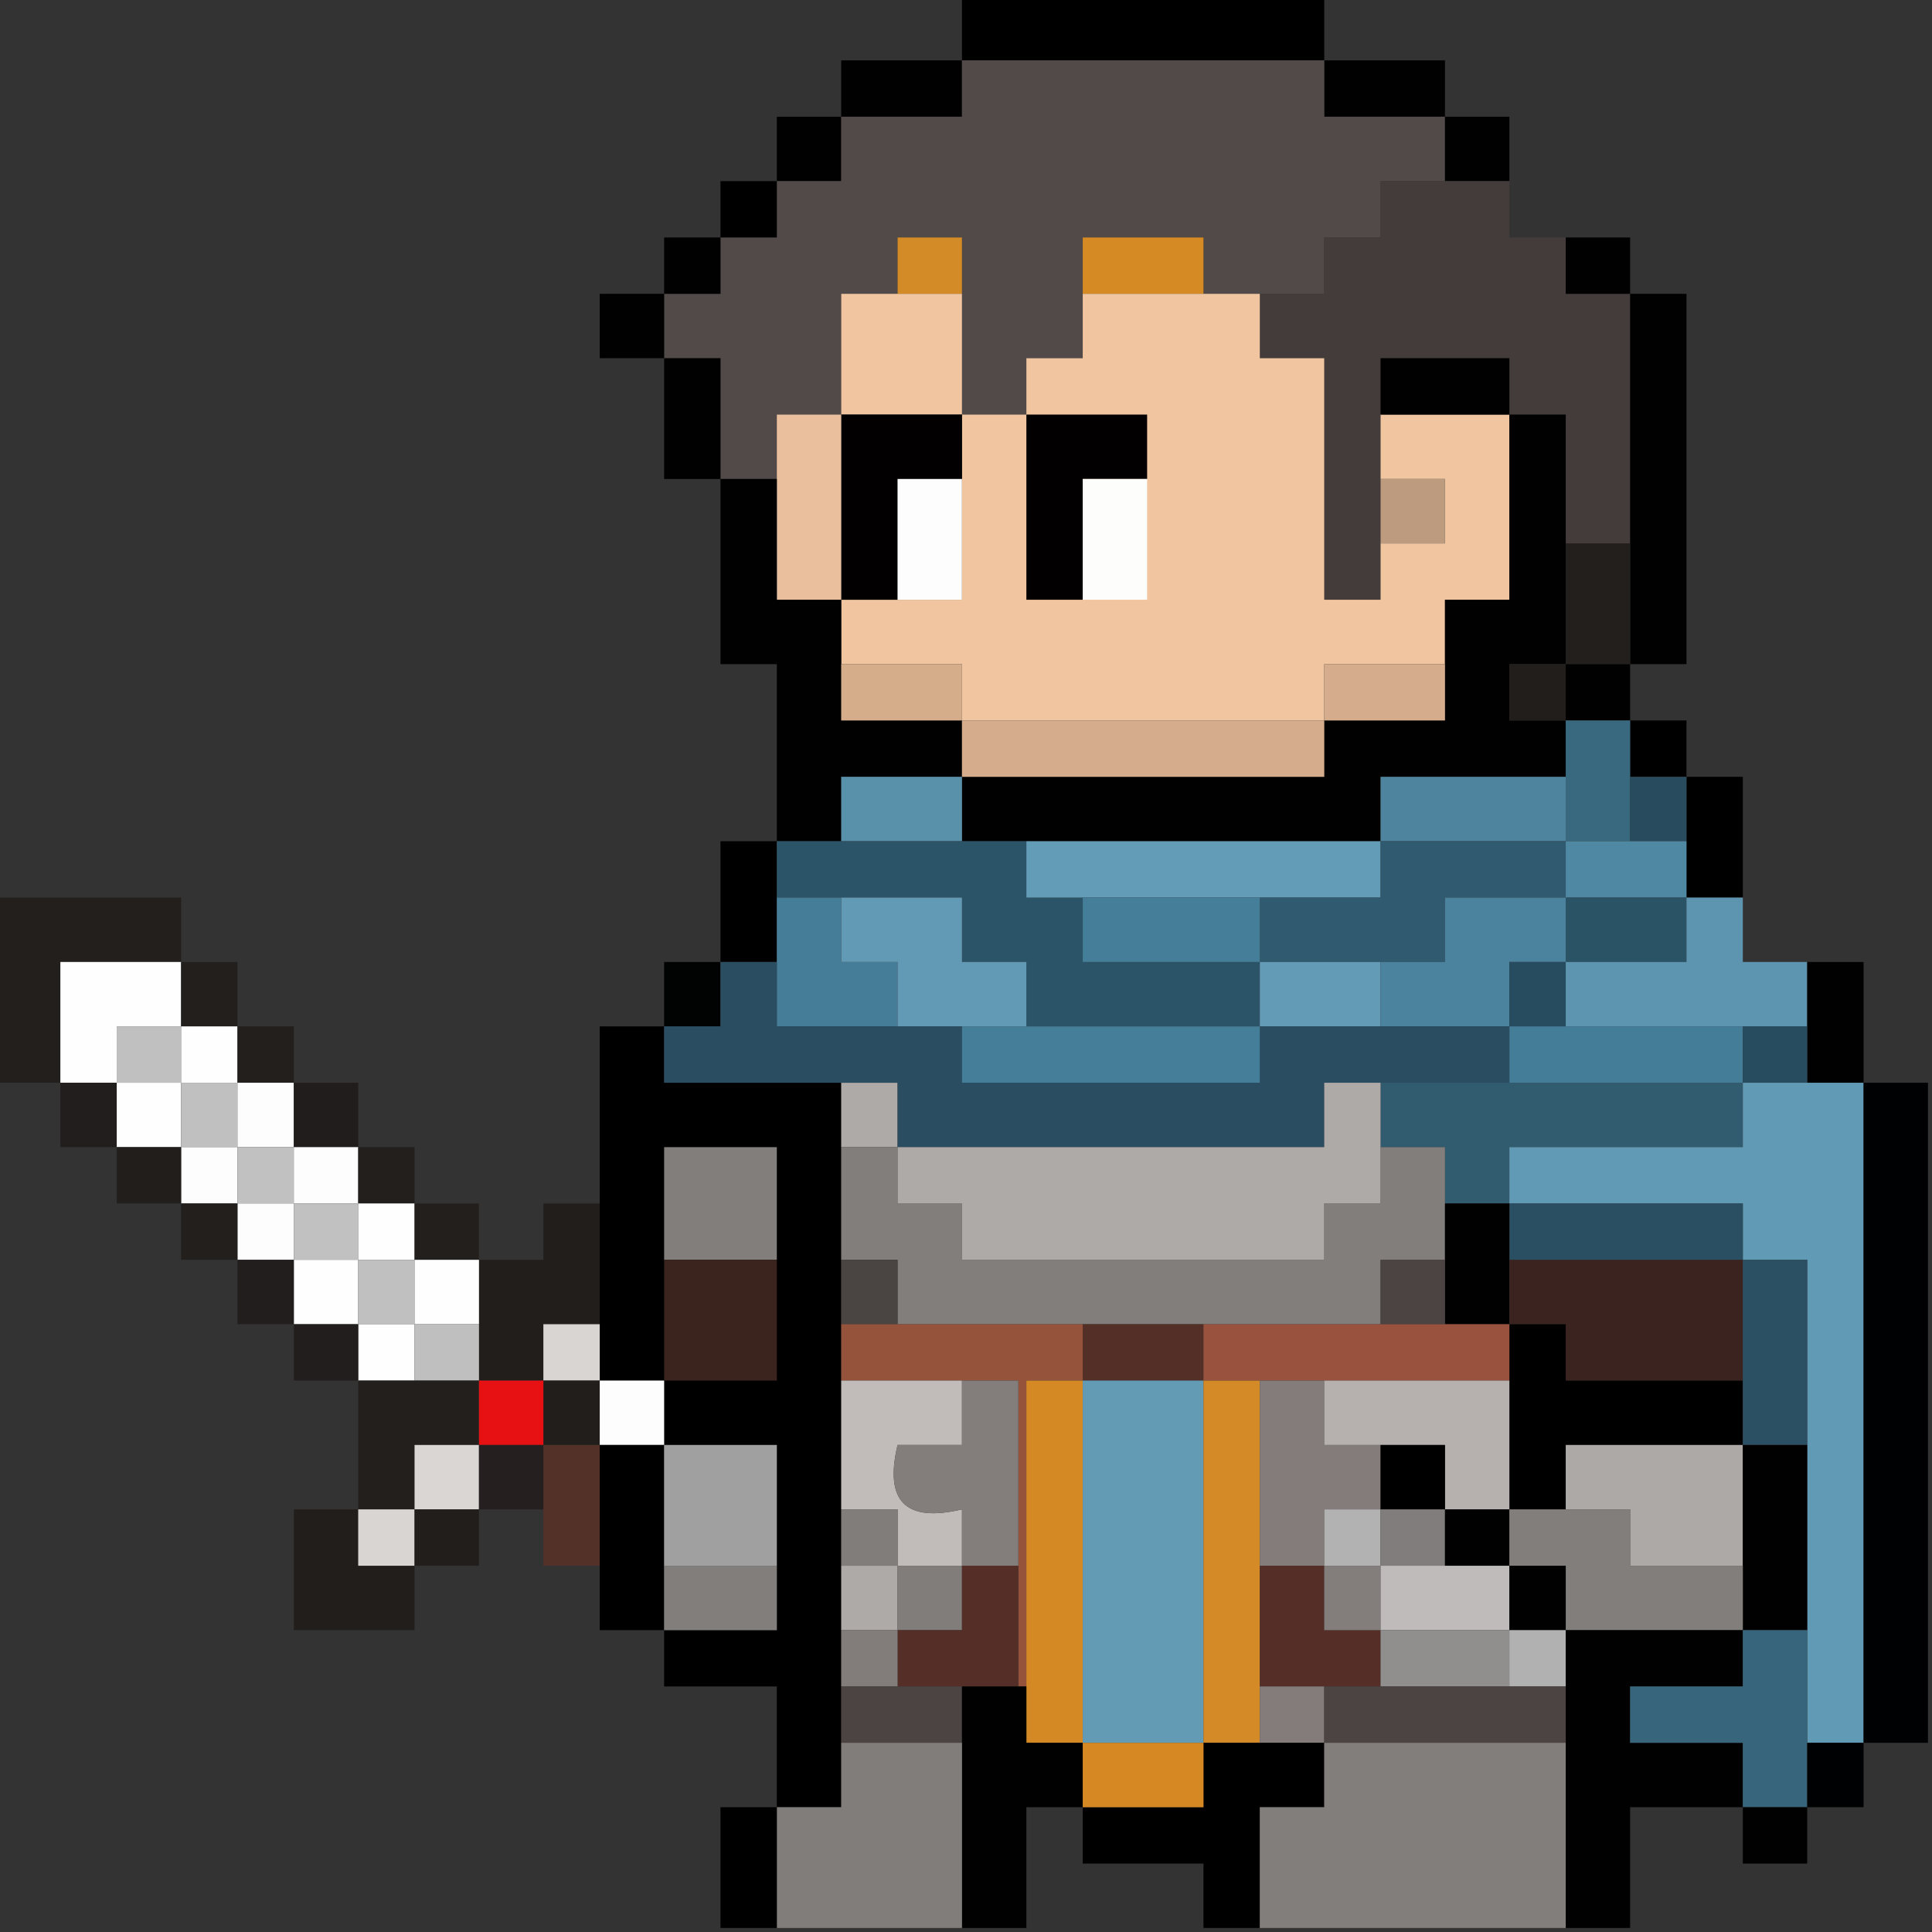 <?xml version="1.0" encoding="UTF-8"?>
<!DOCTYPE svg PUBLIC "-//W3C//DTD SVG 1.1//EN" "http://www.w3.org/Graphics/SVG/1.1/DTD/svg11.dtd">
<svg xmlns="http://www.w3.org/2000/svg" version="1.1" width="240px" height="240px" style="shape-rendering:geometricPrecision; text-rendering:geometricPrecision; image-rendering:optimizeQuality; fill-rule:evenodd; clip-rule:evenodd" xmlns:xlink="http://www.w3.org/1999/xlink">
<rect width="100%" height="100%" fill="#333333" stroke="none"/>
<g><path style="opacity:1" fill="#000000" d="M 119.5,-0.5 C 134.5,-0.5 149.5,-0.5 164.5,-0.5C 164.5,2.167 164.5,4.833 164.5,7.5C 149.5,7.5 134.5,7.5 119.5,7.5C 119.5,4.833 119.5,2.167 119.5,-0.5 Z"/></g>
<g><path style="opacity:1" fill="#010101" d="M 119.5,7.5 C 119.5,9.833 119.5,12.167 119.5,14.5C 114.5,14.5 109.5,14.5 104.5,14.5C 104.5,12.167 104.5,9.833 104.5,7.5C 109.5,7.5 114.5,7.5 119.5,7.5 Z"/></g>
<g><path style="opacity:1" fill="#010101" d="M 164.5,7.5 C 169.5,7.5 174.5,7.5 179.5,7.5C 179.5,9.833 179.5,12.167 179.5,14.5C 174.5,14.5 169.5,14.5 164.5,14.5C 164.5,12.167 164.5,9.833 164.5,7.5 Z"/></g>
<g><path style="opacity:1" fill="#010101" d="M 104.5,14.5 C 104.5,17.167 104.5,19.833 104.5,22.5C 101.833,22.5 99.167,22.5 96.5,22.5C 96.5,19.833 96.5,17.167 96.5,14.5C 99.167,14.5 101.833,14.5 104.5,14.5 Z"/></g>
<g><path style="opacity:1" fill="#514a49" d="M 119.5,7.5 C 134.5,7.5 149.5,7.5 164.5,7.5C 164.5,9.833 164.5,12.167 164.5,14.5C 169.5,14.5 174.5,14.5 179.5,14.5C 179.5,17.167 179.5,19.833 179.5,22.5C 176.833,22.5 174.167,22.5 171.5,22.5C 171.5,24.833 171.5,27.167 171.5,29.5C 169.167,29.5 166.833,29.5 164.5,29.5C 164.5,31.833 164.5,34.167 164.5,36.5C 161.833,36.5 159.167,36.5 156.5,36.5C 154.167,36.5 151.833,36.5 149.5,36.5C 149.5,34.167 149.5,31.833 149.5,29.5C 144.5,29.5 139.5,29.5 134.5,29.5C 134.5,31.833 134.5,34.167 134.5,36.5C 134.5,39.167 134.5,41.833 134.5,44.5C 132.167,44.5 129.833,44.5 127.5,44.5C 127.5,46.833 127.5,49.167 127.5,51.5C 124.833,51.5 122.167,51.5 119.5,51.5C 119.5,46.5 119.5,41.5 119.5,36.5C 119.5,34.167 119.5,31.833 119.5,29.5C 116.833,29.5 114.167,29.5 111.5,29.5C 111.5,31.833 111.5,34.167 111.5,36.5C 109.167,36.5 106.833,36.5 104.5,36.5C 104.5,41.5 104.5,46.5 104.5,51.5C 101.833,51.5 99.167,51.5 96.5,51.5C 96.5,54.167 96.5,56.833 96.5,59.5C 94.167,59.5 91.833,59.5 89.5,59.5C 89.5,54.5 89.5,49.5 89.5,44.5C 87.167,44.5 84.833,44.5 82.5,44.5C 82.5,41.833 82.5,39.167 82.5,36.5C 84.833,36.5 87.167,36.5 89.5,36.5C 89.5,34.167 89.5,31.833 89.5,29.5C 91.833,29.5 94.167,29.5 96.5,29.5C 96.5,27.167 96.5,24.833 96.5,22.5C 99.167,22.5 101.833,22.5 104.5,22.5C 104.5,19.833 104.5,17.167 104.5,14.5C 109.5,14.5 114.5,14.5 119.5,14.5C 119.5,12.167 119.5,9.833 119.5,7.5 Z"/></g>
<g><path style="opacity:1" fill="#010101" d="M 179.5,14.5 C 182.167,14.5 184.833,14.5 187.5,14.5C 187.5,17.167 187.5,19.833 187.5,22.5C 184.833,22.5 182.167,22.5 179.5,22.5C 179.5,19.833 179.5,17.167 179.5,14.5 Z"/></g>
<g><path style="opacity:1" fill="#010000" d="M 96.5,22.5 C 96.5,24.833 96.5,27.167 96.5,29.5C 94.167,29.5 91.833,29.5 89.5,29.5C 89.5,27.167 89.5,24.833 89.5,22.5C 91.833,22.5 94.167,22.5 96.5,22.5 Z"/></g>
<g><path style="opacity:1" fill="#000000" d="M 187.5,22.5 C 189.833,22.5 192.167,22.5 194.5,22.5C 194.5,24.833 194.5,27.167 194.5,29.5C 194.5,27.167 194.5,24.833 194.5,22.5C 192.167,22.5 189.833,22.5 187.5,22.5 Z"/></g>
<g><path style="opacity:1" fill="#000100" d="M 89.5,29.5 C 89.5,31.833 89.5,34.167 89.5,36.5C 87.167,36.5 84.833,36.5 82.5,36.5C 82.5,34.167 82.5,31.833 82.5,29.5C 84.833,29.5 87.167,29.5 89.5,29.5 Z"/></g>
<g><path style="opacity:1" fill="#d58a23" d="M 149.5,36.5 C 144.5,36.5 139.5,36.5 134.5,36.5C 134.5,34.167 134.5,31.833 134.5,29.5C 139.5,29.5 144.5,29.5 149.5,29.5C 149.5,31.833 149.5,34.167 149.5,36.5 Z"/></g>
<g><path style="opacity:1" fill="#433c3a" d="M 179.5,22.5 C 182.167,22.5 184.833,22.5 187.5,22.5C 187.5,24.833 187.5,27.167 187.5,29.5C 189.833,29.5 192.167,29.5 194.5,29.5C 194.5,31.833 194.5,34.167 194.5,36.5C 197.167,36.5 199.833,36.5 202.5,36.5C 202.5,46.833 202.5,57.167 202.5,67.5C 199.833,67.5 197.167,67.5 194.5,67.5C 194.5,62.167 194.5,56.833 194.5,51.5C 192.167,51.5 189.833,51.5 187.5,51.5C 187.5,49.167 187.5,46.833 187.5,44.5C 182.167,44.5 176.833,44.5 171.5,44.5C 171.5,46.833 171.5,49.167 171.5,51.5C 171.5,54.167 171.5,56.833 171.5,59.5C 171.5,62.167 171.5,64.833 171.5,67.5C 171.5,69.833 171.5,72.167 171.5,74.5C 169.167,74.5 166.833,74.5 164.5,74.5C 164.5,64.5 164.5,54.5 164.5,44.5C 161.833,44.5 159.167,44.5 156.5,44.5C 156.5,41.833 156.5,39.167 156.5,36.5C 159.167,36.5 161.833,36.5 164.5,36.5C 164.5,34.167 164.5,31.833 164.5,29.5C 166.833,29.5 169.167,29.5 171.5,29.5C 171.5,27.167 171.5,24.833 171.5,22.5C 174.167,22.5 176.833,22.5 179.5,22.5 Z"/></g>
<g><path style="opacity:1" fill="#010101" d="M 194.5,29.5 C 197.167,29.5 199.833,29.5 202.5,29.5C 202.5,31.833 202.5,34.167 202.5,36.5C 199.833,36.5 197.167,36.5 194.5,36.5C 194.5,34.167 194.5,31.833 194.5,29.5 Z"/></g>
<g><path style="opacity:1" fill="#d38b27" d="M 119.5,36.5 C 116.833,36.5 114.167,36.5 111.5,36.5C 111.5,34.167 111.5,31.833 111.5,29.5C 114.167,29.5 116.833,29.5 119.5,29.5C 119.5,31.833 119.5,34.167 119.5,36.5 Z"/></g>
<g><path style="opacity:1" fill="#010101" d="M 82.5,36.5 C 82.5,39.167 82.5,41.833 82.5,44.5C 79.833,44.5 77.167,44.5 74.5,44.5C 74.5,41.833 74.5,39.167 74.5,36.5C 77.167,36.5 79.833,36.5 82.5,36.5 Z"/></g>
<g><path style="opacity:1" fill="#010101" d="M 202.5,36.5 C 204.833,36.5 207.167,36.5 209.5,36.5C 209.5,51.833 209.5,67.167 209.5,82.5C 207.167,82.5 204.833,82.5 202.5,82.5C 202.5,77.5 202.5,72.5 202.5,67.5C 202.5,57.167 202.5,46.833 202.5,36.5 Z"/></g>
<g><path style="opacity:1" fill="#f1c59f" d="M 111.5,36.5 C 114.167,36.5 116.833,36.5 119.5,36.5C 119.5,41.5 119.5,46.5 119.5,51.5C 114.5,51.5 109.5,51.5 104.5,51.5C 104.5,46.5 104.5,41.5 104.5,36.5C 106.833,36.5 109.167,36.5 111.5,36.5 Z"/></g>
<g><path style="opacity:1" fill="#f0c5a0" d="M 134.5,36.5 C 139.5,36.5 144.5,36.5 149.5,36.5C 151.833,36.5 154.167,36.5 156.5,36.5C 156.5,39.167 156.5,41.833 156.5,44.5C 159.167,44.5 161.833,44.5 164.5,44.5C 164.5,54.5 164.5,64.5 164.5,74.5C 166.833,74.5 169.167,74.5 171.5,74.5C 171.5,72.167 171.5,69.833 171.5,67.5C 174.167,67.5 176.833,67.5 179.5,67.5C 179.5,64.833 179.5,62.167 179.5,59.5C 176.833,59.5 174.167,59.5 171.5,59.5C 171.5,56.833 171.5,54.167 171.5,51.5C 176.833,51.5 182.167,51.5 187.5,51.5C 187.5,59.167 187.5,66.833 187.5,74.5C 184.833,74.5 182.167,74.5 179.5,74.5C 179.5,77.167 179.5,79.833 179.5,82.5C 174.5,82.5 169.5,82.5 164.5,82.5C 164.5,84.833 164.5,87.167 164.5,89.5C 149.5,89.5 134.5,89.5 119.5,89.5C 119.5,87.167 119.5,84.833 119.5,82.5C 114.5,82.5 109.5,82.5 104.5,82.5C 104.5,79.833 104.5,77.167 104.5,74.5C 106.833,74.5 109.167,74.5 111.5,74.5C 114.167,74.5 116.833,74.5 119.5,74.5C 119.5,69.5 119.5,64.5 119.5,59.5C 119.5,56.833 119.5,54.167 119.5,51.5C 122.167,51.5 124.833,51.5 127.5,51.5C 127.5,49.167 127.5,46.833 127.5,44.5C 129.833,44.5 132.167,44.5 134.5,44.5C 134.5,41.833 134.5,39.167 134.5,36.5 Z"/></g>
<g><path style="opacity:1" fill="#000100" d="M 82.5,44.5 C 84.833,44.5 87.167,44.5 89.5,44.5C 89.5,49.5 89.5,54.5 89.5,59.5C 87.167,59.5 84.833,59.5 82.5,59.5C 82.5,54.5 82.5,49.5 82.5,44.5 Z"/></g>
<g><path style="opacity:1" fill="#010101" d="M 187.5,51.5 C 182.167,51.5 176.833,51.5 171.5,51.5C 171.5,49.167 171.5,46.833 171.5,44.5C 176.833,44.5 182.167,44.5 187.5,44.5C 187.5,46.833 187.5,49.167 187.5,51.5 Z"/></g>
<g><path style="opacity:1" fill="#010101" d="M 187.5,51.5 C 189.833,51.5 192.167,51.5 194.5,51.5C 194.5,56.833 194.5,62.167 194.5,67.5C 194.5,72.5 194.5,77.5 194.5,82.5C 192.167,82.5 189.833,82.5 187.5,82.5C 187.5,84.833 187.5,87.167 187.5,89.5C 189.833,89.5 192.167,89.5 194.5,89.5C 194.5,91.833 194.5,94.167 194.5,96.5C 186.833,96.5 179.167,96.5 171.5,96.5C 171.5,99.167 171.5,101.833 171.5,104.5C 156.833,104.5 142.167,104.5 127.5,104.5C 124.833,104.5 122.167,104.5 119.5,104.5C 119.5,101.833 119.5,99.167 119.5,96.5C 134.5,96.5 149.5,96.5 164.5,96.5C 164.5,94.167 164.5,91.833 164.5,89.5C 169.5,89.5 174.5,89.5 179.5,89.5C 179.5,87.167 179.5,84.833 179.5,82.5C 179.5,79.833 179.5,77.167 179.5,74.5C 182.167,74.5 184.833,74.5 187.5,74.5C 187.5,66.833 187.5,59.167 187.5,51.5 Z"/></g>
<g><path style="opacity:1" fill="#020001" d="M 104.5,51.5 C 109.5,51.5 114.5,51.5 119.5,51.5C 119.5,54.167 119.5,56.833 119.5,59.5C 116.833,59.5 114.167,59.5 111.5,59.5C 111.5,64.5 111.5,69.5 111.5,74.5C 109.167,74.5 106.833,74.5 104.5,74.5C 104.5,66.833 104.5,59.167 104.5,51.5 Z"/></g>
<g><path style="opacity:1" fill="#020001" d="M 127.5,51.5 C 132.5,51.5 137.5,51.5 142.5,51.5C 142.5,54.167 142.5,56.833 142.5,59.5C 139.833,59.5 137.167,59.5 134.5,59.5C 134.5,64.5 134.5,69.5 134.5,74.5C 132.167,74.5 129.833,74.5 127.5,74.5C 127.5,66.833 127.5,59.167 127.5,51.5 Z"/></g>
<g><path style="opacity:1" fill="#e9bf9d" d="M 104.5,51.5 C 104.5,59.167 104.5,66.833 104.5,74.5C 101.833,74.5 99.167,74.5 96.5,74.5C 96.5,69.5 96.5,64.5 96.5,59.5C 96.5,56.833 96.5,54.167 96.5,51.5C 99.167,51.5 101.833,51.5 104.5,51.5 Z"/></g>
<g><path style="opacity:1" fill="#010101" d="M 89.5,59.5 C 91.833,59.5 94.167,59.5 96.5,59.5C 96.5,64.5 96.5,69.5 96.5,74.5C 99.167,74.5 101.833,74.5 104.5,74.5C 104.5,77.167 104.5,79.833 104.5,82.5C 104.5,84.833 104.5,87.167 104.5,89.5C 109.5,89.5 114.5,89.5 119.5,89.5C 119.5,91.833 119.5,94.167 119.5,96.5C 114.5,96.5 109.5,96.5 104.5,96.5C 104.5,99.167 104.5,101.833 104.5,104.5C 101.833,104.5 99.167,104.5 96.5,104.5C 96.5,97.167 96.5,89.833 96.5,82.5C 94.167,82.5 91.833,82.5 89.5,82.5C 89.5,74.833 89.5,67.167 89.5,59.5 Z"/></g>
<g><path style="opacity:1" fill="#fdfdfd" d="M 119.5,59.5 C 119.5,64.5 119.5,69.5 119.5,74.5C 116.833,74.5 114.167,74.5 111.5,74.5C 111.5,69.5 111.5,64.5 111.5,59.5C 114.167,59.5 116.833,59.5 119.5,59.5 Z"/></g>
<g><path style="opacity:1" fill="#fdfdfc" d="M 142.5,59.5 C 142.5,64.5 142.5,69.5 142.5,74.5C 139.833,74.5 137.167,74.5 134.5,74.5C 134.5,69.5 134.5,64.5 134.5,59.5C 137.167,59.5 139.833,59.5 142.5,59.5 Z"/></g>
<g><path style="opacity:1" fill="#bc9b7e" d="M 171.5,59.5 C 174.167,59.5 176.833,59.5 179.5,59.5C 179.5,62.167 179.5,64.833 179.5,67.5C 176.833,67.5 174.167,67.5 171.5,67.5C 171.5,64.833 171.5,62.167 171.5,59.5 Z"/></g>
<g><path style="opacity:1" fill="#231f1d" d="M 194.5,67.5 C 197.167,67.5 199.833,67.5 202.5,67.5C 202.5,72.5 202.5,77.5 202.5,82.5C 199.833,82.5 197.167,82.5 194.5,82.5C 194.5,77.5 194.5,72.5 194.5,67.5 Z"/></g>
<g><path style="opacity:1" fill="#d5ad8b" d="M 104.5,82.5 C 109.5,82.5 114.5,82.5 119.5,82.5C 119.5,84.833 119.5,87.167 119.5,89.5C 114.5,89.5 109.5,89.5 104.5,89.5C 104.5,87.167 104.5,84.833 104.5,82.5 Z"/></g>
<g><path style="opacity:1" fill="#d6ad8c" d="M 179.5,82.5 C 179.5,84.833 179.5,87.167 179.5,89.5C 174.5,89.5 169.5,89.5 164.5,89.5C 164.5,87.167 164.5,84.833 164.5,82.5C 169.5,82.5 174.5,82.5 179.5,82.5 Z"/></g>
<g><path style="opacity:1" fill="#221e1c" d="M 194.5,82.5 C 194.5,84.833 194.5,87.167 194.5,89.5C 192.167,89.5 189.833,89.5 187.5,89.5C 187.5,87.167 187.5,84.833 187.5,82.5C 189.833,82.5 192.167,82.5 194.5,82.5 Z"/></g>
<g><path style="opacity:1" fill="#010101" d="M 194.5,82.5 C 197.167,82.5 199.833,82.5 202.5,82.5C 202.5,84.833 202.5,87.167 202.5,89.5C 199.833,89.5 197.167,89.5 194.5,89.5C 194.5,87.167 194.5,84.833 194.5,82.5 Z"/></g>
<g><path style="opacity:1" fill="#010000" d="M 202.5,89.5 C 204.833,89.5 207.167,89.5 209.5,89.5C 209.5,91.833 209.5,94.167 209.5,96.5C 207.167,96.5 204.833,96.5 202.5,96.5C 202.5,94.167 202.5,91.833 202.5,89.5 Z"/></g>
<g><path style="opacity:1" fill="#d5ad8c" d="M 119.5,89.5 C 134.5,89.5 149.5,89.5 164.5,89.5C 164.5,91.833 164.5,94.167 164.5,96.5C 149.5,96.5 134.5,96.5 119.5,96.5C 119.5,94.167 119.5,91.833 119.5,89.5 Z"/></g>
<g><path style="opacity:1" fill="#010001" d="M 209.5,96.5 C 211.833,96.5 214.167,96.5 216.5,96.5C 216.5,101.5 216.5,106.5 216.5,111.5C 214.167,111.5 211.833,111.5 209.5,111.5C 209.5,109.167 209.5,106.833 209.5,104.5C 209.5,101.833 209.5,99.167 209.5,96.5 Z"/></g>
<g><path style="opacity:1" fill="#4e849e" d="M 194.5,96.5 C 194.5,99.167 194.5,101.833 194.5,104.5C 186.833,104.5 179.167,104.5 171.5,104.5C 171.5,101.833 171.5,99.167 171.5,96.5C 179.167,96.5 186.833,96.5 194.5,96.5 Z"/></g>
<g><path style="opacity:1" fill="#39697f" d="M 194.5,89.5 C 197.167,89.5 199.833,89.5 202.5,89.5C 202.5,91.833 202.5,94.167 202.5,96.5C 202.5,99.167 202.5,101.833 202.5,104.5C 199.833,104.5 197.167,104.5 194.5,104.5C 194.5,101.833 194.5,99.167 194.5,96.5C 194.5,94.167 194.5,91.833 194.5,89.5 Z"/></g>
<g><path style="opacity:1" fill="#5991ab" d="M 119.5,96.5 C 119.5,99.167 119.5,101.833 119.5,104.5C 114.5,104.5 109.5,104.5 104.5,104.5C 104.5,101.833 104.5,99.167 104.5,96.5C 109.5,96.5 114.5,96.5 119.5,96.5 Z"/></g>
<g><path style="opacity:1" fill="#284b5d" d="M 202.5,96.5 C 204.833,96.5 207.167,96.5 209.5,96.5C 209.5,99.167 209.5,101.833 209.5,104.5C 207.167,104.5 204.833,104.5 202.5,104.5C 202.5,101.833 202.5,99.167 202.5,96.5 Z"/></g>
<g><path style="opacity:1" fill="#010000" d="M 96.5,104.5 C 96.5,106.833 96.5,109.167 96.5,111.5C 96.5,114.167 96.5,116.833 96.5,119.5C 94.167,119.5 91.833,119.5 89.5,119.5C 89.5,114.5 89.5,109.5 89.5,104.5C 91.833,104.5 94.167,104.5 96.5,104.5 Z"/></g>
<g><path style="opacity:1" fill="#2c5468" d="M 96.5,104.5 C 99.167,104.5 101.833,104.5 104.5,104.5C 109.5,104.5 114.5,104.5 119.5,104.5C 122.167,104.5 124.833,104.5 127.5,104.5C 127.5,106.833 127.5,109.167 127.5,111.5C 129.833,111.5 132.167,111.5 134.5,111.5C 134.5,114.167 134.5,116.833 134.5,119.5C 141.833,119.5 149.167,119.5 156.5,119.5C 156.5,122.167 156.5,124.833 156.5,127.5C 146.833,127.5 137.167,127.5 127.5,127.5C 127.5,124.833 127.5,122.167 127.5,119.5C 124.833,119.5 122.167,119.5 119.5,119.5C 119.5,116.833 119.5,114.167 119.5,111.5C 114.5,111.5 109.5,111.5 104.5,111.5C 101.833,111.5 99.167,111.5 96.5,111.5C 96.5,109.167 96.5,106.833 96.5,104.5 Z"/></g>
<g><path style="opacity:1" fill="#629cb7" d="M 127.5,104.5 C 142.167,104.5 156.833,104.5 171.5,104.5C 171.5,106.833 171.5,109.167 171.5,111.5C 166.5,111.5 161.5,111.5 156.5,111.5C 149.167,111.5 141.833,111.5 134.5,111.5C 132.167,111.5 129.833,111.5 127.5,111.5C 127.5,109.167 127.5,106.833 127.5,104.5 Z"/></g>
<g><path style="opacity:1" fill="#305a6f" d="M 171.5,104.5 C 179.167,104.5 186.833,104.5 194.5,104.5C 194.5,106.833 194.5,109.167 194.5,111.5C 189.5,111.5 184.5,111.5 179.5,111.5C 179.5,114.167 179.5,116.833 179.5,119.5C 176.833,119.5 174.167,119.5 171.5,119.5C 166.5,119.5 161.5,119.5 156.5,119.5C 156.5,116.833 156.5,114.167 156.5,111.5C 161.5,111.5 166.5,111.5 171.5,111.5C 171.5,109.167 171.5,106.833 171.5,104.5 Z"/></g>
<g><path style="opacity:1" fill="#4f88a3" d="M 194.5,104.5 C 197.167,104.5 199.833,104.5 202.5,104.5C 204.833,104.5 207.167,104.5 209.5,104.5C 209.5,106.833 209.5,109.167 209.5,111.5C 204.5,111.5 199.5,111.5 194.5,111.5C 194.5,109.167 194.5,106.833 194.5,104.5 Z"/></g>
<g><path style="opacity:1" fill="#010102" d="M 216.5,111.5 C 219.167,111.5 221.833,111.5 224.5,111.5C 224.5,114.167 224.5,116.833 224.5,119.5C 224.5,116.833 224.5,114.167 224.5,111.5C 221.833,111.5 219.167,111.5 216.5,111.5 Z"/></g>
<g><path style="opacity:1" fill="#457d98" d="M 96.5,111.5 C 99.167,111.5 101.833,111.5 104.5,111.5C 104.5,114.167 104.5,116.833 104.5,119.5C 106.833,119.5 109.167,119.5 111.5,119.5C 111.5,122.167 111.5,124.833 111.5,127.5C 106.5,127.5 101.5,127.5 96.5,127.5C 96.5,124.833 96.5,122.167 96.5,119.5C 96.5,116.833 96.5,114.167 96.5,111.5 Z"/></g>
<g><path style="opacity:1" fill="#629ab5" d="M 104.5,111.5 C 109.5,111.5 114.5,111.5 119.5,111.5C 119.5,114.167 119.5,116.833 119.5,119.5C 122.167,119.5 124.833,119.5 127.5,119.5C 127.5,122.167 127.5,124.833 127.5,127.5C 124.833,127.5 122.167,127.5 119.5,127.5C 116.833,127.5 114.167,127.5 111.5,127.5C 111.5,124.833 111.5,122.167 111.5,119.5C 109.167,119.5 106.833,119.5 104.5,119.5C 104.5,116.833 104.5,114.167 104.5,111.5 Z"/></g>
<g><path style="opacity:1" fill="#457e99" d="M 134.5,111.5 C 141.833,111.5 149.167,111.5 156.5,111.5C 156.5,114.167 156.5,116.833 156.5,119.5C 149.167,119.5 141.833,119.5 134.5,119.5C 134.5,116.833 134.5,114.167 134.5,111.5 Z"/></g>
<g><path style="opacity:1" fill="#2b5366" d="M 194.5,111.5 C 199.5,111.5 204.5,111.5 209.5,111.5C 209.5,114.167 209.5,116.833 209.5,119.5C 204.5,119.5 199.5,119.5 194.5,119.5C 194.5,116.833 194.5,114.167 194.5,111.5 Z"/></g>
<g><path style="opacity:1" fill="#231f1d" d="M -0.5,111.5 C 7.167,111.5 14.833,111.5 22.5,111.5C 22.5,114.167 22.5,116.833 22.5,119.5C 17.5,119.5 12.5,119.5 7.5,119.5C 7.5,124.5 7.5,129.5 7.5,134.5C 4.833,134.5 2.167,134.5 -0.5,134.5C -0.5,126.833 -0.5,119.167 -0.5,111.5 Z"/></g>
<g><path style="opacity:1" fill="#5d95b0" d="M 209.5,111.5 C 211.833,111.5 214.167,111.5 216.5,111.5C 216.5,114.167 216.5,116.833 216.5,119.5C 219.167,119.5 221.833,119.5 224.5,119.5C 224.5,122.167 224.5,124.833 224.5,127.5C 221.833,127.5 219.167,127.5 216.5,127.5C 209.167,127.5 201.833,127.5 194.5,127.5C 194.5,124.833 194.5,122.167 194.5,119.5C 199.5,119.5 204.5,119.5 209.5,119.5C 209.5,116.833 209.5,114.167 209.5,111.5 Z"/></g>
<g><path style="opacity:1" fill="#fefefe" d="M 22.5,119.5 C 22.5,122.167 22.5,124.833 22.5,127.5C 19.833,127.5 17.167,127.5 14.5,127.5C 14.5,129.833 14.5,132.167 14.5,134.5C 12.167,134.5 9.833,134.5 7.5,134.5C 7.5,129.5 7.5,124.5 7.5,119.5C 12.5,119.5 17.5,119.5 22.5,119.5 Z"/></g>
<g><path style="opacity:1" fill="#231f1d" d="M 22.5,119.5 C 24.833,119.5 27.167,119.5 29.5,119.5C 29.5,122.167 29.5,124.833 29.5,127.5C 27.167,127.5 24.833,127.5 22.5,127.5C 22.5,124.833 22.5,122.167 22.5,119.5 Z"/></g>
<g><path style="opacity:1" fill="#010202" d="M 89.5,119.5 C 89.5,122.167 89.5,124.833 89.5,127.5C 87.167,127.5 84.833,127.5 82.5,127.5C 82.5,124.833 82.5,122.167 82.5,119.5C 84.833,119.5 87.167,119.5 89.5,119.5 Z"/></g>
<g><path style="opacity:1" fill="#639bb6" d="M 156.5,119.5 C 161.5,119.5 166.5,119.5 171.5,119.5C 171.5,122.167 171.5,124.833 171.5,127.5C 166.5,127.5 161.5,127.5 156.5,127.5C 156.5,124.833 156.5,122.167 156.5,119.5 Z"/></g>
<g><path style="opacity:1" fill="#4b839e" d="M 194.5,111.5 C 194.5,114.167 194.5,116.833 194.5,119.5C 192.167,119.5 189.833,119.5 187.5,119.5C 187.5,122.167 187.5,124.833 187.5,127.5C 182.167,127.5 176.833,127.5 171.5,127.5C 171.5,124.833 171.5,122.167 171.5,119.5C 174.167,119.5 176.833,119.5 179.5,119.5C 179.5,116.833 179.5,114.167 179.5,111.5C 184.5,111.5 189.5,111.5 194.5,111.5 Z"/></g>
<g><path style="opacity:1" fill="#274b5f" d="M 194.5,119.5 C 194.5,122.167 194.5,124.833 194.5,127.5C 192.167,127.5 189.833,127.5 187.5,127.5C 187.5,124.833 187.5,122.167 187.5,119.5C 189.833,119.5 192.167,119.5 194.5,119.5 Z"/></g>
<g><path style="opacity:1" fill="#010101" d="M 224.5,119.5 C 226.833,119.5 229.167,119.5 231.5,119.5C 231.5,124.5 231.5,129.5 231.5,134.5C 229.167,134.5 226.833,134.5 224.5,134.5C 224.5,132.167 224.5,129.833 224.5,127.5C 224.5,124.833 224.5,122.167 224.5,119.5 Z"/></g>
<g><path style="opacity:1" fill="#c0c0c0" d="M 22.5,127.5 C 22.5,129.833 22.5,132.167 22.5,134.5C 19.833,134.5 17.167,134.5 14.5,134.5C 14.5,132.167 14.5,129.833 14.5,127.5C 17.167,127.5 19.833,127.5 22.5,127.5 Z"/></g>
<g><path style="opacity:1" fill="#fefefe" d="M 22.5,127.5 C 24.833,127.5 27.167,127.5 29.5,127.5C 29.5,129.833 29.5,132.167 29.5,134.5C 27.167,134.5 24.833,134.5 22.5,134.5C 22.5,132.167 22.5,129.833 22.5,127.5 Z"/></g>
<g><path style="opacity:1" fill="#221f1d" d="M 29.5,127.5 C 31.833,127.5 34.167,127.5 36.5,127.5C 36.5,129.833 36.5,132.167 36.5,134.5C 34.167,134.5 31.833,134.5 29.5,134.5C 29.5,132.167 29.5,129.833 29.5,127.5 Z"/></g>
<g><path style="opacity:1" fill="#010001" d="M 82.5,127.5 C 82.5,129.833 82.5,132.167 82.5,134.5C 89.833,134.5 97.167,134.5 104.5,134.5C 104.5,137.167 104.5,139.833 104.5,142.5C 104.5,147.167 104.5,151.833 104.5,156.5C 104.5,159.167 104.5,161.833 104.5,164.5C 104.5,166.833 104.5,169.167 104.5,171.5C 104.5,176.833 104.5,182.167 104.5,187.5C 104.5,189.833 104.5,192.167 104.5,194.5C 104.5,197.167 104.5,199.833 104.5,202.5C 104.5,204.833 104.5,207.167 104.5,209.5C 104.5,211.833 104.5,214.167 104.5,216.5C 104.5,219.167 104.5,221.833 104.5,224.5C 101.833,224.5 99.167,224.5 96.5,224.5C 96.5,219.5 96.5,214.5 96.5,209.5C 91.833,209.5 87.167,209.5 82.5,209.5C 82.5,207.167 82.5,204.833 82.5,202.5C 87.167,202.5 91.833,202.5 96.5,202.5C 96.5,199.833 96.5,197.167 96.5,194.5C 96.5,189.5 96.5,184.5 96.5,179.5C 91.833,179.5 87.167,179.5 82.5,179.5C 82.5,176.833 82.5,174.167 82.5,171.5C 79.833,171.5 77.167,171.5 74.5,171.5C 74.5,169.167 74.5,166.833 74.5,164.5C 74.5,159.5 74.5,154.5 74.5,149.5C 74.5,142.167 74.5,134.833 74.5,127.5C 77.167,127.5 79.833,127.5 82.5,127.5 Z"/></g>
<g><path style="opacity:1" fill="#447d98" d="M 187.5,127.5 C 189.833,127.5 192.167,127.5 194.5,127.5C 201.833,127.5 209.167,127.5 216.5,127.5C 216.5,129.833 216.5,132.167 216.5,134.5C 206.833,134.5 197.167,134.5 187.5,134.5C 187.5,132.167 187.5,129.833 187.5,127.5 Z"/></g>
<g><path style="opacity:1" fill="#274b5f" d="M 216.5,127.5 C 219.167,127.5 221.833,127.5 224.5,127.5C 224.5,129.833 224.5,132.167 224.5,134.5C 221.833,134.5 219.167,134.5 216.5,134.5C 216.5,132.167 216.5,129.833 216.5,127.5 Z"/></g>
<g><path style="opacity:1" fill="#221e1e" d="M 7.5,134.5 C 9.833,134.5 12.167,134.5 14.5,134.5C 14.5,137.167 14.5,139.833 14.5,142.5C 12.167,142.5 9.833,142.5 7.5,142.5C 7.5,139.833 7.5,137.167 7.5,134.5 Z"/></g>
<g><path style="opacity:1" fill="#fefefe" d="M 14.5,134.5 C 17.167,134.5 19.833,134.5 22.5,134.5C 22.5,137.167 22.5,139.833 22.5,142.5C 19.833,142.5 17.167,142.5 14.5,142.5C 14.5,139.833 14.5,137.167 14.5,134.5 Z"/></g>
<g><path style="opacity:1" fill="#c0c0c0" d="M 22.5,134.5 C 24.833,134.5 27.167,134.5 29.5,134.5C 29.5,137.167 29.5,139.833 29.5,142.5C 27.167,142.5 24.833,142.5 22.5,142.5C 22.5,139.833 22.5,137.167 22.5,134.5 Z"/></g>
<g><path style="opacity:1" fill="#fefdfe" d="M 29.5,134.5 C 31.833,134.5 34.167,134.5 36.5,134.5C 36.5,137.167 36.5,139.833 36.5,142.5C 34.167,142.5 31.833,142.5 29.5,142.5C 29.5,139.833 29.5,137.167 29.5,134.5 Z"/></g>
<g><path style="opacity:1" fill="#aeaaa8" d="M 104.5,134.5 C 106.833,134.5 109.167,134.5 111.5,134.5C 111.5,137.167 111.5,139.833 111.5,142.5C 109.167,142.5 106.833,142.5 104.5,142.5C 104.5,139.833 104.5,137.167 104.5,134.5 Z"/></g>
<g><path style="opacity:1" fill="#2a4d61" d="M 89.5,119.5 C 91.833,119.5 94.167,119.5 96.5,119.5C 96.5,122.167 96.5,124.833 96.5,127.5C 101.5,127.5 106.5,127.5 111.5,127.5C 114.167,127.5 116.833,127.5 119.5,127.5C 119.5,129.833 119.5,132.167 119.5,134.5C 131.833,134.5 144.167,134.5 156.5,134.5C 156.5,132.167 156.5,129.833 156.5,127.5C 161.5,127.5 166.5,127.5 171.5,127.5C 176.833,127.5 182.167,127.5 187.5,127.5C 187.5,129.833 187.5,132.167 187.5,134.5C 182.167,134.5 176.833,134.5 171.5,134.5C 169.167,134.5 166.833,134.5 164.5,134.5C 164.5,137.167 164.5,139.833 164.5,142.5C 146.833,142.5 129.167,142.5 111.5,142.5C 111.5,139.833 111.5,137.167 111.5,134.5C 109.167,134.5 106.833,134.5 104.5,134.5C 97.167,134.5 89.833,134.5 82.5,134.5C 82.5,132.167 82.5,129.833 82.5,127.5C 84.833,127.5 87.167,127.5 89.5,127.5C 89.5,124.833 89.5,122.167 89.5,119.5 Z"/></g>
<g><path style="opacity:1" fill="#457e98" d="M 119.5,127.5 C 122.167,127.5 124.833,127.5 127.5,127.5C 137.167,127.5 146.833,127.5 156.5,127.5C 156.5,129.833 156.5,132.167 156.5,134.5C 144.167,134.5 131.833,134.5 119.5,134.5C 119.5,132.167 119.5,129.833 119.5,127.5 Z"/></g>
<g><path style="opacity:1" fill="#315b6f" d="M 171.5,134.5 C 176.833,134.5 182.167,134.5 187.5,134.5C 197.167,134.5 206.833,134.5 216.5,134.5C 216.5,137.167 216.5,139.833 216.5,142.5C 206.833,142.5 197.167,142.5 187.5,142.5C 187.5,144.833 187.5,147.167 187.5,149.5C 184.833,149.5 182.167,149.5 179.5,149.5C 179.5,147.167 179.5,144.833 179.5,142.5C 176.833,142.5 174.167,142.5 171.5,142.5C 171.5,139.833 171.5,137.167 171.5,134.5 Z"/></g>
<g><path style="opacity:1" fill="#619ab5" d="M 216.5,134.5 C 219.167,134.5 221.833,134.5 224.5,134.5C 226.833,134.5 229.167,134.5 231.5,134.5C 231.5,161.833 231.5,189.167 231.5,216.5C 229.167,216.5 226.833,216.5 224.5,216.5C 224.5,211.833 224.5,207.167 224.5,202.5C 224.5,194.833 224.5,187.167 224.5,179.5C 224.5,171.833 224.5,164.167 224.5,156.5C 221.833,156.5 219.167,156.5 216.5,156.5C 216.5,154.167 216.5,151.833 216.5,149.5C 206.833,149.5 197.167,149.5 187.5,149.5C 187.5,147.167 187.5,144.833 187.5,142.5C 197.167,142.5 206.833,142.5 216.5,142.5C 216.5,139.833 216.5,137.167 216.5,134.5 Z"/></g>
<g><path style="opacity:1" fill="#000103" d="M 231.5,134.5 C 234.167,134.5 236.833,134.5 239.5,134.5C 239.5,161.833 239.5,189.167 239.5,216.5C 236.833,216.5 234.167,216.5 231.5,216.5C 231.5,189.167 231.5,161.833 231.5,134.5 Z"/></g>
<g><path style="opacity:1" fill="#201d1c" d="M 36.5,134.5 C 39.167,134.5 41.833,134.5 44.5,134.5C 44.5,137.167 44.5,139.833 44.5,142.5C 41.833,142.5 39.167,142.5 36.5,142.5C 36.5,139.833 36.5,137.167 36.5,134.5 Z"/></g>
<g><path style="opacity:1" fill="#fefdfe" d="M 22.5,142.5 C 24.833,142.5 27.167,142.5 29.5,142.5C 29.5,144.833 29.5,147.167 29.5,149.5C 27.167,149.5 24.833,149.5 22.5,149.5C 22.5,147.167 22.5,144.833 22.5,142.5 Z"/></g>
<g><path style="opacity:1" fill="#c0c1c0" d="M 29.5,142.5 C 31.833,142.5 34.167,142.5 36.5,142.5C 36.5,144.833 36.5,147.167 36.5,149.5C 34.167,149.5 31.833,149.5 29.5,149.5C 29.5,147.167 29.5,144.833 29.5,142.5 Z"/></g>
<g><path style="opacity:1" fill="#fefdfe" d="M 36.5,142.5 C 39.167,142.5 41.833,142.5 44.5,142.5C 44.5,144.833 44.5,147.167 44.5,149.5C 41.833,149.5 39.167,149.5 36.5,149.5C 36.5,147.167 36.5,144.833 36.5,142.5 Z"/></g>
<g><path style="opacity:1" fill="#817e7b" d="M 96.5,156.5 C 91.833,156.5 87.167,156.5 82.5,156.5C 82.5,151.833 82.5,147.167 82.5,142.5C 87.167,142.5 91.833,142.5 96.5,142.5C 96.5,147.167 96.5,151.833 96.5,156.5 Z"/></g>
<g><path style="opacity:1" fill="#817e7b" d="M 104.5,142.5 C 106.833,142.5 109.167,142.5 111.5,142.5C 111.5,144.833 111.5,147.167 111.5,149.5C 114.167,149.5 116.833,149.5 119.5,149.5C 119.5,151.833 119.5,154.167 119.5,156.5C 134.5,156.5 149.5,156.5 164.5,156.5C 164.5,154.167 164.5,151.833 164.5,149.5C 166.833,149.5 169.167,149.5 171.5,149.5C 171.5,147.167 171.5,144.833 171.5,142.5C 174.167,142.5 176.833,142.5 179.5,142.5C 179.5,144.833 179.5,147.167 179.5,149.5C 179.5,151.833 179.5,154.167 179.5,156.5C 176.833,156.5 174.167,156.5 171.5,156.5C 171.5,159.167 171.5,161.833 171.5,164.5C 164.167,164.5 156.833,164.5 149.5,164.5C 144.5,164.5 139.5,164.5 134.5,164.5C 126.833,164.5 119.167,164.5 111.5,164.5C 111.5,161.833 111.5,159.167 111.5,156.5C 109.167,156.5 106.833,156.5 104.5,156.5C 104.5,151.833 104.5,147.167 104.5,142.5 Z"/></g>
<g><path style="opacity:1" fill="#adaaa8" d="M 171.5,134.5 C 171.5,137.167 171.5,139.833 171.5,142.5C 171.5,144.833 171.5,147.167 171.5,149.5C 169.167,149.5 166.833,149.5 164.5,149.5C 164.5,151.833 164.5,154.167 164.5,156.5C 149.5,156.5 134.5,156.5 119.5,156.5C 119.5,154.167 119.5,151.833 119.5,149.5C 116.833,149.5 114.167,149.5 111.5,149.5C 111.5,147.167 111.5,144.833 111.5,142.5C 129.167,142.5 146.833,142.5 164.5,142.5C 164.5,139.833 164.5,137.167 164.5,134.5C 166.833,134.5 169.167,134.5 171.5,134.5 Z"/></g>
<g><path style="opacity:1" fill="#221e1c" d="M 14.5,142.5 C 17.167,142.5 19.833,142.5 22.5,142.5C 22.5,144.833 22.5,147.167 22.5,149.5C 19.833,149.5 17.167,149.5 14.5,149.5C 14.5,147.167 14.5,144.833 14.5,142.5 Z"/></g>
<g><path style="opacity:1" fill="#221f1d" d="M 44.5,142.5 C 46.833,142.5 49.167,142.5 51.5,142.5C 51.5,144.833 51.5,147.167 51.5,149.5C 49.167,149.5 46.833,149.5 44.5,149.5C 44.5,147.167 44.5,144.833 44.5,142.5 Z"/></g>
<g><path style="opacity:1" fill="#fefdfe" d="M 29.5,149.5 C 31.833,149.5 34.167,149.5 36.5,149.5C 36.5,151.833 36.5,154.167 36.5,156.5C 34.167,156.5 31.833,156.5 29.5,156.5C 29.5,154.167 29.5,151.833 29.5,149.5 Z"/></g>
<g><path style="opacity:1" fill="#c0c1c0" d="M 36.5,149.5 C 39.167,149.5 41.833,149.5 44.5,149.5C 44.5,151.833 44.5,154.167 44.5,156.5C 41.833,156.5 39.167,156.5 36.5,156.5C 36.5,154.167 36.5,151.833 36.5,149.5 Z"/></g>
<g><path style="opacity:1" fill="#fefefe" d="M 44.5,149.5 C 46.833,149.5 49.167,149.5 51.5,149.5C 51.5,151.833 51.5,154.167 51.5,156.5C 49.167,156.5 46.833,156.5 44.5,156.5C 44.5,154.167 44.5,151.833 44.5,149.5 Z"/></g>
<g><path style="opacity:1" fill="#2a4f63" d="M 187.5,149.5 C 197.167,149.5 206.833,149.5 216.5,149.5C 216.5,151.833 216.5,154.167 216.5,156.5C 206.833,156.5 197.167,156.5 187.5,156.5C 187.5,154.167 187.5,151.833 187.5,149.5 Z"/></g>
<g><path style="opacity:1" fill="#221f1c" d="M 22.5,149.5 C 24.833,149.5 27.167,149.5 29.5,149.5C 29.5,151.833 29.5,154.167 29.5,156.5C 27.167,156.5 24.833,156.5 22.5,156.5C 22.5,154.167 22.5,151.833 22.5,149.5 Z"/></g>
<g><path style="opacity:1" fill="#231f1d" d="M 51.5,149.5 C 54.167,149.5 56.833,149.5 59.5,149.5C 59.5,151.833 59.5,154.167 59.5,156.5C 56.833,156.5 54.167,156.5 51.5,156.5C 51.5,154.167 51.5,151.833 51.5,149.5 Z"/></g>
<g><path style="opacity:1" fill="#221e1c" d="M 74.5,149.5 C 74.5,154.5 74.5,159.5 74.5,164.5C 72.167,164.5 69.833,164.5 67.5,164.5C 67.5,166.833 67.5,169.167 67.5,171.5C 64.833,171.5 62.167,171.5 59.5,171.5C 59.5,169.167 59.5,166.833 59.5,164.5C 59.5,161.833 59.5,159.167 59.5,156.5C 62.167,156.5 64.833,156.5 67.5,156.5C 67.5,154.167 67.5,151.833 67.5,149.5C 69.833,149.5 72.167,149.5 74.5,149.5 Z"/></g>
<g><path style="opacity:1" fill="#010101" d="M 179.5,149.5 C 182.167,149.5 184.833,149.5 187.5,149.5C 187.5,151.833 187.5,154.167 187.5,156.5C 187.5,159.167 187.5,161.833 187.5,164.5C 184.833,164.5 182.167,164.5 179.5,164.5C 179.5,161.833 179.5,159.167 179.5,156.5C 179.5,154.167 179.5,151.833 179.5,149.5 Z"/></g>
<g><path style="opacity:1" fill="#fefefe" d="M 36.5,156.5 C 39.167,156.5 41.833,156.5 44.5,156.5C 44.5,159.167 44.5,161.833 44.5,164.5C 41.833,164.5 39.167,164.5 36.5,164.5C 36.5,161.833 36.5,159.167 36.5,156.5 Z"/></g>
<g><path style="opacity:1" fill="#c0c0c0" d="M 44.5,156.5 C 46.833,156.5 49.167,156.5 51.5,156.5C 51.5,159.167 51.5,161.833 51.5,164.5C 49.167,164.5 46.833,164.5 44.5,164.5C 44.5,161.833 44.5,159.167 44.5,156.5 Z"/></g>
<g><path style="opacity:1" fill="#fefefe" d="M 51.5,156.5 C 54.167,156.5 56.833,156.5 59.5,156.5C 59.5,159.167 59.5,161.833 59.5,164.5C 56.833,164.5 54.167,164.5 51.5,164.5C 51.5,161.833 51.5,159.167 51.5,156.5 Z"/></g>
<g><path style="opacity:1" fill="#3b241e" d="M 82.5,156.5 C 87.167,156.5 91.833,156.5 96.5,156.5C 96.5,161.5 96.5,166.5 96.5,171.5C 91.833,171.5 87.167,171.5 82.5,171.5C 82.5,166.5 82.5,161.5 82.5,156.5 Z"/></g>
<g><path style="opacity:1" fill="#3b241f" d="M 187.5,156.5 C 197.167,156.5 206.833,156.5 216.5,156.5C 216.5,161.5 216.5,166.5 216.5,171.5C 209.167,171.5 201.833,171.5 194.5,171.5C 194.5,169.167 194.5,166.833 194.5,164.5C 192.167,164.5 189.833,164.5 187.5,164.5C 187.5,161.833 187.5,159.167 187.5,156.5 Z"/></g>
<g><path style="opacity:1" fill="#221e1d" d="M 29.5,156.5 C 31.833,156.5 34.167,156.5 36.5,156.5C 36.5,159.167 36.5,161.833 36.5,164.5C 34.167,164.5 31.833,164.5 29.5,164.5C 29.5,161.833 29.5,159.167 29.5,156.5 Z"/></g>
<g><path style="opacity:1" fill="#4a4443" d="M 104.5,156.5 C 106.833,156.5 109.167,156.5 111.5,156.5C 111.5,159.167 111.5,161.833 111.5,164.5C 109.167,164.5 106.833,164.5 104.5,164.5C 104.5,161.833 104.5,159.167 104.5,156.5 Z"/></g>
<g><path style="opacity:1" fill="#4b4442" d="M 179.5,156.5 C 179.5,159.167 179.5,161.833 179.5,164.5C 176.833,164.5 174.167,164.5 171.5,164.5C 171.5,161.833 171.5,159.167 171.5,156.5C 174.167,156.5 176.833,156.5 179.5,156.5 Z"/></g>
<g><path style="opacity:1" fill="#fefefe" d="M 44.5,164.5 C 46.833,164.5 49.167,164.5 51.5,164.5C 51.5,166.833 51.5,169.167 51.5,171.5C 49.167,171.5 46.833,171.5 44.5,171.5C 44.5,169.167 44.5,166.833 44.5,164.5 Z"/></g>
<g><path style="opacity:1" fill="#010001" d="M 187.5,164.5 C 189.833,164.5 192.167,164.5 194.5,164.5C 194.5,166.833 194.5,169.167 194.5,171.5C 201.833,171.5 209.167,171.5 216.5,171.5C 216.5,174.167 216.5,176.833 216.5,179.5C 209.167,179.5 201.833,179.5 194.5,179.5C 194.5,182.167 194.5,184.833 194.5,187.5C 192.167,187.5 189.833,187.5 187.5,187.5C 187.5,182.167 187.5,176.833 187.5,171.5C 187.5,169.167 187.5,166.833 187.5,164.5 Z"/></g>
<g><path style="opacity:1" fill="#bfbfbf" d="M 51.5,164.5 C 54.167,164.5 56.833,164.5 59.5,164.5C 59.5,166.833 59.5,169.167 59.5,171.5C 56.833,171.5 54.167,171.5 51.5,171.5C 51.5,169.167 51.5,166.833 51.5,164.5 Z"/></g>
<g><path style="opacity:1" fill="#d9d5d3" d="M 74.5,164.5 C 74.5,166.833 74.5,169.167 74.5,171.5C 72.167,171.5 69.833,171.5 67.5,171.5C 67.5,169.167 67.5,166.833 67.5,164.5C 69.833,164.5 72.167,164.5 74.5,164.5 Z"/></g>
<g><path style="opacity:1" fill="#532f27" d="M 134.5,164.5 C 139.5,164.5 144.5,164.5 149.5,164.5C 149.5,166.833 149.5,169.167 149.5,171.5C 144.5,171.5 139.5,171.5 134.5,171.5C 134.5,169.167 134.5,166.833 134.5,164.5 Z"/></g>
<g><path style="opacity:1" fill="#221e1d" d="M 36.5,164.5 C 39.167,164.5 41.833,164.5 44.5,164.5C 44.5,166.833 44.5,169.167 44.5,171.5C 41.833,171.5 39.167,171.5 36.5,171.5C 36.5,169.167 36.5,166.833 36.5,164.5 Z"/></g>
<g><path style="opacity:1" fill="#96533c" d="M 104.5,164.5 C 106.833,164.5 109.167,164.5 111.5,164.5C 119.167,164.5 126.833,164.5 134.5,164.5C 134.5,166.833 134.5,169.167 134.5,171.5C 132.167,171.5 129.833,171.5 127.5,171.5C 127.5,184.167 127.5,196.833 127.5,209.5C 127.167,209.5 126.833,209.5 126.5,209.5C 126.5,204.5 126.5,199.5 126.5,194.5C 126.5,186.833 126.5,179.167 126.5,171.5C 124.167,171.5 121.833,171.5 119.5,171.5C 114.5,171.5 109.5,171.5 104.5,171.5C 104.5,169.167 104.5,166.833 104.5,164.5 Z"/></g>
<g><path style="opacity:1" fill="#99523d" d="M 149.5,164.5 C 156.833,164.5 164.167,164.5 171.5,164.5C 174.167,164.5 176.833,164.5 179.5,164.5C 182.167,164.5 184.833,164.5 187.5,164.5C 187.5,166.833 187.5,169.167 187.5,171.5C 179.833,171.5 172.167,171.5 164.5,171.5C 161.833,171.5 159.167,171.5 156.5,171.5C 154.167,171.5 151.833,171.5 149.5,171.5C 149.5,169.167 149.5,166.833 149.5,164.5 Z"/></g>
<g><path style="opacity:1" fill="#2c5063" d="M 216.5,156.5 C 219.167,156.5 221.833,156.5 224.5,156.5C 224.5,164.167 224.5,171.833 224.5,179.5C 221.833,179.5 219.167,179.5 216.5,179.5C 216.5,176.833 216.5,174.167 216.5,171.5C 216.5,166.5 216.5,161.5 216.5,156.5 Z"/></g>
<g><path style="opacity:1" fill="#221e1c" d="M 67.5,171.5 C 69.833,171.5 72.167,171.5 74.5,171.5C 74.5,174.167 74.5,176.833 74.5,179.5C 72.167,179.5 69.833,179.5 67.5,179.5C 67.5,176.833 67.5,174.167 67.5,171.5 Z"/></g>
<g><path style="opacity:1" fill="#fdfdfd" d="M 74.5,171.5 C 77.167,171.5 79.833,171.5 82.5,171.5C 82.5,174.167 82.5,176.833 82.5,179.5C 79.833,179.5 77.167,179.5 74.5,179.5C 74.5,176.833 74.5,174.167 74.5,171.5 Z"/></g>
<g><path style="opacity:1" fill="#231f1d" d="M 44.5,171.5 C 46.833,171.5 49.167,171.5 51.5,171.5C 54.167,171.5 56.833,171.5 59.5,171.5C 59.5,174.167 59.5,176.833 59.5,179.5C 56.833,179.5 54.167,179.5 51.5,179.5C 51.5,182.167 51.5,184.833 51.5,187.5C 49.167,187.5 46.833,187.5 44.5,187.5C 44.5,182.167 44.5,176.833 44.5,171.5 Z"/></g>
<g><path style="opacity:1" fill="#e71114" d="M 59.5,171.5 C 62.167,171.5 64.833,171.5 67.5,171.5C 67.5,174.167 67.5,176.833 67.5,179.5C 64.833,179.5 62.167,179.5 59.5,179.5C 59.5,176.833 59.5,174.167 59.5,171.5 Z"/></g>
<g><path style="opacity:1" fill="#c1bbb9" d="M 104.5,171.5 C 109.5,171.5 114.5,171.5 119.5,171.5C 119.5,174.167 119.5,176.833 119.5,179.5C 116.833,179.5 114.167,179.5 111.5,179.5C 109.833,186.5 112.5,189.167 119.5,187.5C 119.5,189.833 119.5,192.167 119.5,194.5C 116.833,194.5 114.167,194.5 111.5,194.5C 111.5,192.167 111.5,189.833 111.5,187.5C 109.167,187.5 106.833,187.5 104.5,187.5C 104.5,182.167 104.5,176.833 104.5,171.5 Z"/></g>
<g><path style="opacity:1" fill="#837d7b" d="M 119.5,171.5 C 121.833,171.5 124.167,171.5 126.5,171.5C 126.5,179.167 126.5,186.833 126.5,194.5C 124.167,194.5 121.833,194.5 119.5,194.5C 119.5,192.167 119.5,189.833 119.5,187.5C 112.5,189.167 109.833,186.5 111.5,179.5C 114.167,179.5 116.833,179.5 119.5,179.5C 119.5,176.833 119.5,174.167 119.5,171.5 Z"/></g>
<g><path style="opacity:1" fill="#d58924" d="M 134.5,171.5 C 134.5,186.5 134.5,201.5 134.5,216.5C 132.167,216.5 129.833,216.5 127.5,216.5C 127.5,214.167 127.5,211.833 127.5,209.5C 127.5,196.833 127.5,184.167 127.5,171.5C 129.833,171.5 132.167,171.5 134.5,171.5 Z"/></g>
<g><path style="opacity:1" fill="#639bb5" d="M 134.5,171.5 C 139.5,171.5 144.5,171.5 149.5,171.5C 149.5,186.5 149.5,201.5 149.5,216.5C 144.5,216.5 139.5,216.5 134.5,216.5C 134.5,201.5 134.5,186.5 134.5,171.5 Z"/></g>
<g><path style="opacity:1" fill="#d48a26" d="M 149.5,171.5 C 151.833,171.5 154.167,171.5 156.5,171.5C 156.5,179.167 156.5,186.833 156.5,194.5C 156.5,199.5 156.5,204.5 156.5,209.5C 156.5,211.833 156.5,214.167 156.5,216.5C 154.167,216.5 151.833,216.5 149.5,216.5C 149.5,201.5 149.5,186.5 149.5,171.5 Z"/></g>
<g><path style="opacity:1" fill="#847c7a" d="M 156.5,171.5 C 159.167,171.5 161.833,171.5 164.5,171.5C 164.5,174.167 164.5,176.833 164.5,179.5C 166.833,179.5 169.167,179.5 171.5,179.5C 171.5,182.167 171.5,184.833 171.5,187.5C 169.167,187.5 166.833,187.5 164.5,187.5C 164.5,189.833 164.5,192.167 164.5,194.5C 161.833,194.5 159.167,194.5 156.5,194.5C 156.5,186.833 156.5,179.167 156.5,171.5 Z"/></g>
<g><path style="opacity:1" fill="#b6b1af" d="M 164.5,171.5 C 172.167,171.5 179.833,171.5 187.5,171.5C 187.5,176.833 187.5,182.167 187.5,187.5C 184.833,187.5 182.167,187.5 179.5,187.5C 179.5,184.833 179.5,182.167 179.5,179.5C 176.833,179.5 174.167,179.5 171.5,179.5C 169.167,179.5 166.833,179.5 164.5,179.5C 164.5,176.833 164.5,174.167 164.5,171.5 Z"/></g>
<g><path style="opacity:1" fill="#dad6d3" d="M 59.5,179.5 C 59.5,182.167 59.5,184.833 59.5,187.5C 56.833,187.5 54.167,187.5 51.5,187.5C 51.5,184.833 51.5,182.167 51.5,179.5C 54.167,179.5 56.833,179.5 59.5,179.5 Z"/></g>
<g><path style="opacity:1" fill="#533128" d="M 67.5,179.5 C 69.833,179.5 72.167,179.5 74.5,179.5C 74.5,184.5 74.5,189.5 74.5,194.5C 72.167,194.5 69.833,194.5 67.5,194.5C 67.5,192.167 67.5,189.833 67.5,187.5C 67.5,184.833 67.5,182.167 67.5,179.5 Z"/></g>
<g><path style="opacity:1" fill="#000000" d="M 74.5,179.5 C 77.167,179.5 79.833,179.5 82.5,179.5C 82.5,184.5 82.5,189.5 82.5,194.5C 82.5,197.167 82.5,199.833 82.5,202.5C 79.833,202.5 77.167,202.5 74.5,202.5C 74.5,199.833 74.5,197.167 74.5,194.5C 74.5,189.5 74.5,184.5 74.5,179.5 Z"/></g>
<g><path style="opacity:1" fill="#a0a0a0" d="M 82.5,179.5 C 87.167,179.5 91.833,179.5 96.5,179.5C 96.5,184.5 96.5,189.5 96.5,194.5C 91.833,194.5 87.167,194.5 82.5,194.5C 82.5,189.5 82.5,184.5 82.5,179.5 Z"/></g>
<g><path style="opacity:1" fill="#000000" d="M 171.5,179.5 C 174.167,179.5 176.833,179.5 179.5,179.5C 179.5,182.167 179.5,184.833 179.5,187.5C 176.833,187.5 174.167,187.5 171.5,187.5C 171.5,184.833 171.5,182.167 171.5,179.5 Z"/></g>
<g><path style="opacity:1" fill="#aca9a7" d="M 216.5,179.5 C 216.5,184.5 216.5,189.5 216.5,194.5C 211.833,194.5 207.167,194.5 202.5,194.5C 202.5,192.167 202.5,189.833 202.5,187.5C 199.833,187.5 197.167,187.5 194.5,187.5C 194.5,184.833 194.5,182.167 194.5,179.5C 201.833,179.5 209.167,179.5 216.5,179.5 Z"/></g>
<g><path style="opacity:1" fill="#010101" d="M 216.5,179.5 C 219.167,179.5 221.833,179.5 224.5,179.5C 224.5,187.167 224.5,194.833 224.5,202.5C 221.833,202.5 219.167,202.5 216.5,202.5C 216.5,199.833 216.5,197.167 216.5,194.5C 216.5,189.5 216.5,184.5 216.5,179.5 Z"/></g>
<g><path style="opacity:1" fill="#261f1f" d="M 59.5,179.5 C 62.167,179.5 64.833,179.5 67.5,179.5C 67.5,182.167 67.5,184.833 67.5,187.5C 64.833,187.5 62.167,187.5 59.5,187.5C 59.5,184.833 59.5,182.167 59.5,179.5 Z"/></g>
<g><path style="opacity:1" fill="#221e1c" d="M 44.5,187.5 C 44.5,189.833 44.5,192.167 44.5,194.5C 46.833,194.5 49.167,194.5 51.5,194.5C 51.5,197.167 51.5,199.833 51.5,202.5C 46.5,202.5 41.5,202.5 36.5,202.5C 36.5,197.5 36.5,192.5 36.5,187.5C 39.167,187.5 41.833,187.5 44.5,187.5 Z"/></g>
<g><path style="opacity:1" fill="#d9d5d2" d="M 44.5,187.5 C 46.833,187.5 49.167,187.5 51.5,187.5C 51.5,189.833 51.5,192.167 51.5,194.5C 49.167,194.5 46.833,194.5 44.5,194.5C 44.5,192.167 44.5,189.833 44.5,187.5 Z"/></g>
<g><path style="opacity:1" fill="#221e1c" d="M 51.5,187.5 C 54.167,187.5 56.833,187.5 59.5,187.5C 59.5,189.833 59.5,192.167 59.5,194.5C 56.833,194.5 54.167,194.5 51.5,194.5C 51.5,192.167 51.5,189.833 51.5,187.5 Z"/></g>
<g><path style="opacity:1" fill="#817d7a" d="M 104.5,187.5 C 106.833,187.5 109.167,187.5 111.5,187.5C 111.5,189.833 111.5,192.167 111.5,194.5C 109.167,194.5 106.833,194.5 104.5,194.5C 104.5,192.167 104.5,189.833 104.5,187.5 Z"/></g>
<g><path style="opacity:1" fill="#b2b2b2" d="M 171.5,187.5 C 171.5,189.833 171.5,192.167 171.5,194.5C 169.167,194.5 166.833,194.5 164.5,194.5C 164.5,192.167 164.5,189.833 164.5,187.5C 166.833,187.5 169.167,187.5 171.5,187.5 Z"/></g>
<g><path style="opacity:1" fill="#817d7c" d="M 171.5,187.5 C 174.167,187.5 176.833,187.5 179.5,187.5C 179.5,189.833 179.5,192.167 179.5,194.5C 176.833,194.5 174.167,194.5 171.5,194.5C 171.5,192.167 171.5,189.833 171.5,187.5 Z"/></g>
<g><path style="opacity:1" fill="#010101" d="M 179.5,187.5 C 182.167,187.5 184.833,187.5 187.5,187.5C 187.5,189.833 187.5,192.167 187.5,194.5C 184.833,194.5 182.167,194.5 179.5,194.5C 179.5,192.167 179.5,189.833 179.5,187.5 Z"/></g>
<g><path style="opacity:1" fill="#817e7b" d="M 187.5,187.5 C 189.833,187.5 192.167,187.5 194.5,187.5C 197.167,187.5 199.833,187.5 202.5,187.5C 202.5,189.833 202.5,192.167 202.5,194.5C 207.167,194.5 211.833,194.5 216.5,194.5C 216.5,197.167 216.5,199.833 216.5,202.5C 209.167,202.5 201.833,202.5 194.5,202.5C 194.5,199.833 194.5,197.167 194.5,194.5C 192.167,194.5 189.833,194.5 187.5,194.5C 187.5,192.167 187.5,189.833 187.5,187.5 Z"/></g>
<g><path style="opacity:1" fill="#817e7b" d="M 82.5,194.5 C 87.167,194.5 91.833,194.5 96.5,194.5C 96.5,197.167 96.5,199.833 96.5,202.5C 91.833,202.5 87.167,202.5 82.5,202.5C 82.5,199.833 82.5,197.167 82.5,194.5 Z"/></g>
<g><path style="opacity:1" fill="#aeaaa8" d="M 104.5,194.5 C 106.833,194.5 109.167,194.5 111.5,194.5C 111.5,197.167 111.5,199.833 111.5,202.5C 109.167,202.5 106.833,202.5 104.5,202.5C 104.5,199.833 104.5,197.167 104.5,194.5 Z"/></g>
<g><path style="opacity:1" fill="#817d7a" d="M 111.5,194.5 C 114.167,194.5 116.833,194.5 119.5,194.5C 119.5,197.167 119.5,199.833 119.5,202.5C 116.833,202.5 114.167,202.5 111.5,202.5C 111.5,199.833 111.5,197.167 111.5,194.5 Z"/></g>
<g><path style="opacity:1" fill="#552f27" d="M 119.5,194.5 C 121.833,194.5 124.167,194.5 126.5,194.5C 126.5,199.5 126.5,204.5 126.5,209.5C 124.167,209.5 121.833,209.5 119.5,209.5C 116.833,209.5 114.167,209.5 111.5,209.5C 111.5,207.167 111.5,204.833 111.5,202.5C 114.167,202.5 116.833,202.5 119.5,202.5C 119.5,199.833 119.5,197.167 119.5,194.5 Z"/></g>
<g><path style="opacity:1" fill="#552f27" d="M 156.5,194.5 C 159.167,194.5 161.833,194.5 164.5,194.5C 164.5,197.167 164.5,199.833 164.5,202.5C 166.833,202.5 169.167,202.5 171.5,202.5C 171.5,204.833 171.5,207.167 171.5,209.5C 169.167,209.5 166.833,209.5 164.5,209.5C 161.833,209.5 159.167,209.5 156.5,209.5C 156.5,204.5 156.5,199.5 156.5,194.5 Z"/></g>
<g><path style="opacity:1" fill="#837e7b" d="M 164.5,194.5 C 166.833,194.5 169.167,194.5 171.5,194.5C 171.5,197.167 171.5,199.833 171.5,202.5C 169.167,202.5 166.833,202.5 164.5,202.5C 164.5,199.833 164.5,197.167 164.5,194.5 Z"/></g>
<g><path style="opacity:1" fill="#c0bbbb" d="M 171.5,194.5 C 174.167,194.5 176.833,194.5 179.5,194.5C 182.167,194.5 184.833,194.5 187.5,194.5C 187.5,197.167 187.5,199.833 187.5,202.5C 182.167,202.5 176.833,202.5 171.5,202.5C 171.5,199.833 171.5,197.167 171.5,194.5 Z"/></g>
<g><path style="opacity:1" fill="#010101" d="M 187.5,194.5 C 189.833,194.5 192.167,194.5 194.5,194.5C 194.5,197.167 194.5,199.833 194.5,202.5C 192.167,202.5 189.833,202.5 187.5,202.5C 187.5,199.833 187.5,197.167 187.5,194.5 Z"/></g>
<g><path style="opacity:1" fill="#827d7b" d="M 104.5,202.5 C 106.833,202.5 109.167,202.5 111.5,202.5C 111.5,204.833 111.5,207.167 111.5,209.5C 109.167,209.5 106.833,209.5 104.5,209.5C 104.5,207.167 104.5,204.833 104.5,202.5 Z"/></g>
<g><path style="opacity:1" fill="#908f8e" d="M 171.5,202.5 C 176.833,202.5 182.167,202.5 187.5,202.5C 187.5,204.833 187.5,207.167 187.5,209.5C 182.167,209.5 176.833,209.5 171.5,209.5C 171.5,207.167 171.5,204.833 171.5,202.5 Z"/></g>
<g><path style="opacity:1" fill="#b1b1b1" d="M 187.5,202.5 C 189.833,202.5 192.167,202.5 194.5,202.5C 194.5,204.833 194.5,207.167 194.5,209.5C 192.167,209.5 189.833,209.5 187.5,209.5C 187.5,207.167 187.5,204.833 187.5,202.5 Z"/></g>
<g><path style="opacity:1" fill="#010101" d="M 194.5,202.5 C 201.833,202.5 209.167,202.5 216.5,202.5C 216.5,204.833 216.5,207.167 216.5,209.5C 211.833,209.5 207.167,209.5 202.5,209.5C 202.5,211.833 202.5,214.167 202.5,216.5C 207.167,216.5 211.833,216.5 216.5,216.5C 216.5,219.167 216.5,221.833 216.5,224.5C 211.833,224.5 207.167,224.5 202.5,224.5C 202.5,229.5 202.5,234.5 202.5,239.5C 199.833,239.5 197.167,239.5 194.5,239.5C 194.5,231.833 194.5,224.167 194.5,216.5C 194.5,214.167 194.5,211.833 194.5,209.5C 194.5,207.167 194.5,204.833 194.5,202.5 Z"/></g>
<g><path style="opacity:1" fill="#37667c" d="M 216.5,202.5 C 219.167,202.5 221.833,202.5 224.5,202.5C 224.5,207.167 224.5,211.833 224.5,216.5C 224.5,219.167 224.5,221.833 224.5,224.5C 221.833,224.5 219.167,224.5 216.5,224.5C 216.5,221.833 216.5,219.167 216.5,216.5C 211.833,216.5 207.167,216.5 202.5,216.5C 202.5,214.167 202.5,211.833 202.5,209.5C 207.167,209.5 211.833,209.5 216.5,209.5C 216.5,207.167 216.5,204.833 216.5,202.5 Z"/></g>
<g><path style="opacity:1" fill="#4b4442" d="M 104.5,209.5 C 106.833,209.5 109.167,209.5 111.5,209.5C 114.167,209.5 116.833,209.5 119.5,209.5C 119.5,211.833 119.5,214.167 119.5,216.5C 114.5,216.5 109.5,216.5 104.5,216.5C 104.5,214.167 104.5,211.833 104.5,209.5 Z"/></g>
<g><path style="opacity:1" fill="#020101" d="M 119.5,209.5 C 121.833,209.5 124.167,209.5 126.5,209.5C 126.833,209.5 127.167,209.5 127.5,209.5C 127.5,211.833 127.5,214.167 127.5,216.5C 129.833,216.5 132.167,216.5 134.5,216.5C 134.5,219.167 134.5,221.833 134.5,224.5C 132.167,224.5 129.833,224.5 127.5,224.5C 127.5,229.5 127.5,234.5 127.5,239.5C 124.833,239.5 122.167,239.5 119.5,239.5C 119.5,231.833 119.5,224.167 119.5,216.5C 119.5,214.167 119.5,211.833 119.5,209.5 Z"/></g>
<g><path style="opacity:1" fill="#837c7b" d="M 156.5,209.5 C 159.167,209.5 161.833,209.5 164.5,209.5C 164.5,211.833 164.5,214.167 164.5,216.5C 161.833,216.5 159.167,216.5 156.5,216.5C 156.5,214.167 156.5,211.833 156.5,209.5 Z"/></g>
<g><path style="opacity:1" fill="#4b4442" d="M 164.5,209.5 C 166.833,209.5 169.167,209.5 171.5,209.5C 176.833,209.5 182.167,209.5 187.5,209.5C 189.833,209.5 192.167,209.5 194.5,209.5C 194.5,211.833 194.5,214.167 194.5,216.5C 184.5,216.5 174.5,216.5 164.5,216.5C 164.5,214.167 164.5,211.833 164.5,209.5 Z"/></g>
<g><path style="opacity:1" fill="#817d7b" d="M 104.5,216.5 C 109.5,216.5 114.5,216.5 119.5,216.5C 119.5,224.167 119.5,231.833 119.5,239.5C 111.833,239.5 104.167,239.5 96.5,239.5C 96.5,234.5 96.5,229.5 96.5,224.5C 99.167,224.5 101.833,224.5 104.5,224.5C 104.5,221.833 104.5,219.167 104.5,216.5 Z"/></g>
<g><path style="opacity:1" fill="#010001" d="M 149.5,216.5 C 151.833,216.5 154.167,216.5 156.5,216.5C 159.167,216.5 161.833,216.5 164.5,216.5C 164.5,219.167 164.5,221.833 164.5,224.5C 161.833,224.5 159.167,224.5 156.5,224.5C 156.5,229.5 156.5,234.5 156.5,239.5C 154.167,239.5 151.833,239.5 149.5,239.5C 149.5,236.833 149.5,234.167 149.5,231.5C 144.5,231.5 139.5,231.5 134.5,231.5C 134.5,229.167 134.5,226.833 134.5,224.5C 139.5,224.5 144.5,224.5 149.5,224.5C 149.5,221.833 149.5,219.167 149.5,216.5 Z"/></g>
<g><path style="opacity:1" fill="#827e7b" d="M 164.5,216.5 C 174.5,216.5 184.5,216.5 194.5,216.5C 194.5,224.167 194.5,231.833 194.5,239.5C 181.833,239.5 169.167,239.5 156.5,239.5C 156.5,234.5 156.5,229.5 156.5,224.5C 159.167,224.5 161.833,224.5 164.5,224.5C 164.5,221.833 164.5,219.167 164.5,216.5 Z"/></g>
<g><path style="opacity:1" fill="#000102" d="M 224.5,216.5 C 226.833,216.5 229.167,216.5 231.5,216.5C 231.5,219.167 231.5,221.833 231.5,224.5C 229.167,224.5 226.833,224.5 224.5,224.5C 224.5,221.833 224.5,219.167 224.5,216.5 Z"/></g>
<g><path style="opacity:1" fill="#d68923" d="M 134.5,216.5 C 139.5,216.5 144.5,216.5 149.5,216.5C 149.5,219.167 149.5,221.833 149.5,224.5C 144.5,224.5 139.5,224.5 134.5,224.5C 134.5,221.833 134.5,219.167 134.5,216.5 Z"/></g>
<g><path style="opacity:1" fill="#010000" d="M 96.5,224.5 C 96.5,229.5 96.5,234.5 96.5,239.5C 94.167,239.5 91.833,239.5 89.5,239.5C 89.5,234.5 89.5,229.5 89.5,224.5C 91.833,224.5 94.167,224.5 96.5,224.5 Z"/></g>
<g><path style="opacity:1" fill="#010101" d="M 216.5,224.5 C 219.167,224.5 221.833,224.5 224.5,224.5C 224.5,226.833 224.5,229.167 224.5,231.5C 221.833,231.5 219.167,231.5 216.5,231.5C 216.5,229.167 216.5,226.833 216.5,224.5 Z"/></g>
</svg>
